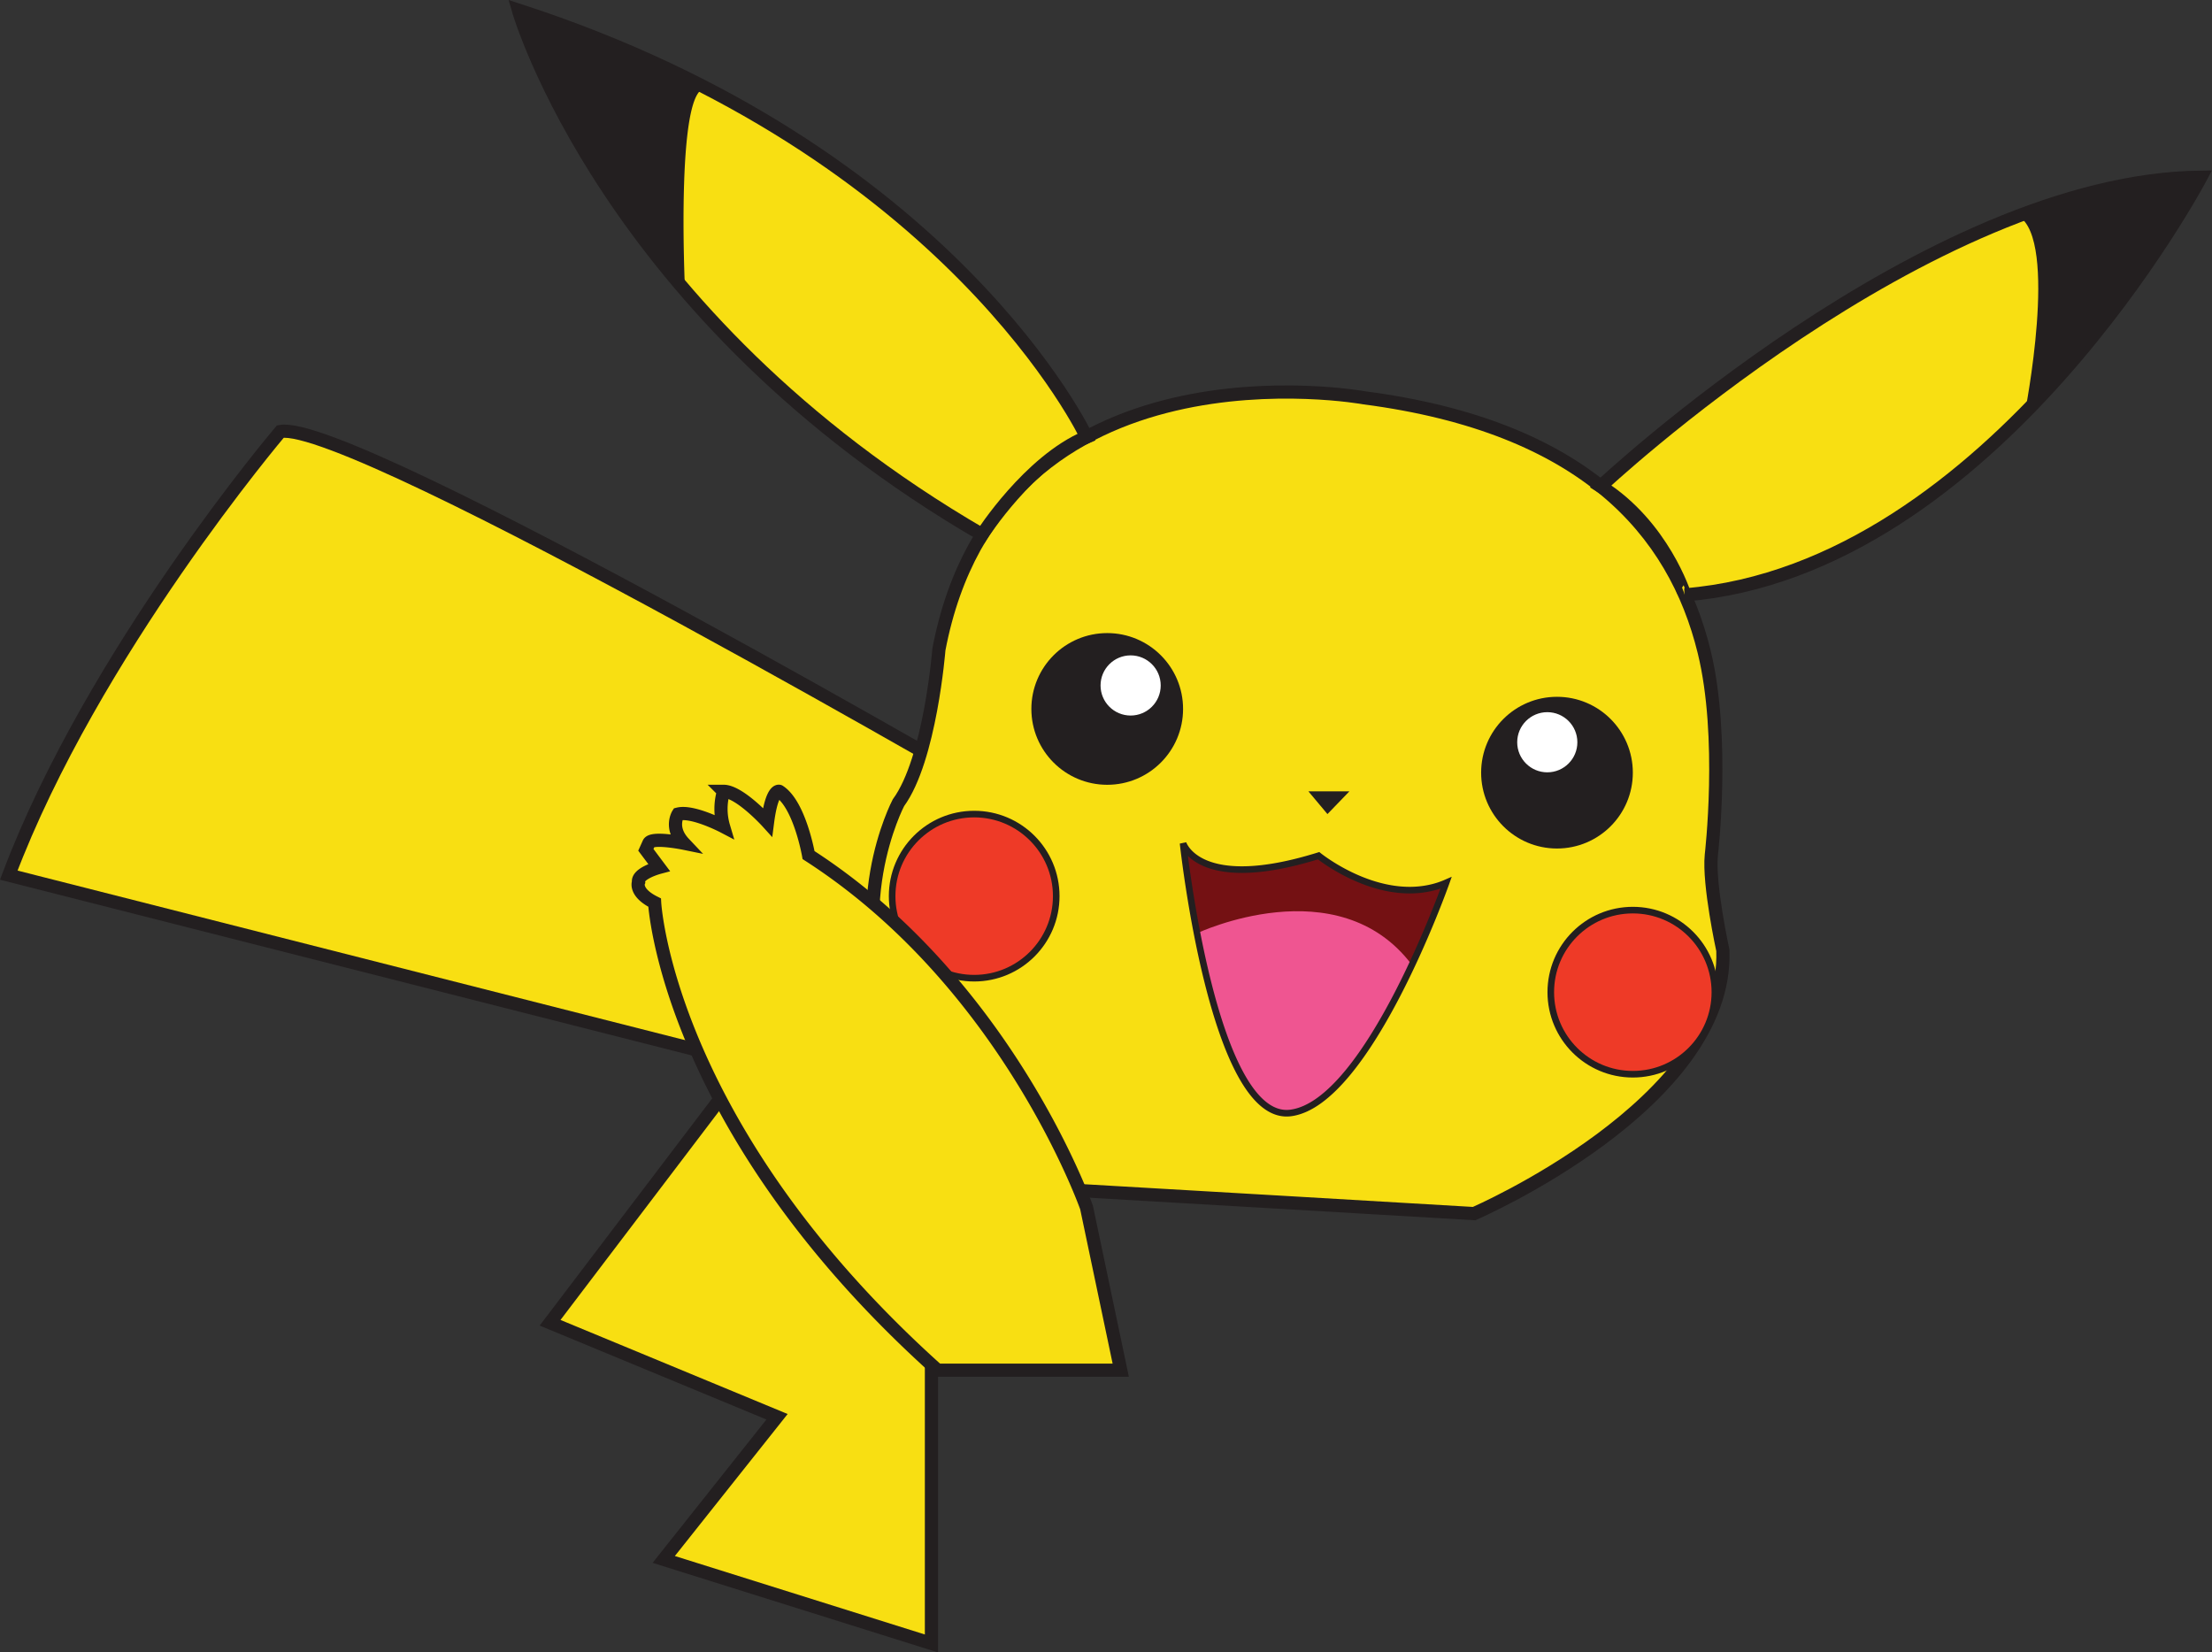 <svg xmlns="http://www.w3.org/2000/svg" viewBox="0 0 335.37 250.52">
  <rect x="0" y="0" width="335.37" height="250.52" fill="#333333" stroke="none"/>
  <defs>
    <style>
      .cls-1 {
        fill: #f8df12;
        stroke-width: 2px;
      }

      .cls-1, .cls-2, .cls-4, .cls-7 {
        stroke: #231f20;
        stroke-miterlimit: 10;
      }

      .cls-2 {
        fill: #ee3a27;
      }

      .cls-3 {
        fill: #231f20;
      }

      .cls-4 {
        fill: #fff;
      }

      .cls-5 {
        fill: #741113;
      }

      .cls-6 {
        fill: #ef5591;
      }

      .cls-7 {
        fill: none;
      }
    </style>
  </defs>
  <g id="tail">
    <path class="cls-1" d="M178.56,193.78s-102.89-60-113.86-58c0,0-28.44,33.49-41.18,67.26l112,28.45-29.93,39.41L140,285.15l-17.18,21.63,40.59,12.74V239Z" transform="translate(-22.19 -70.36)"/>
  </g>
  <g id="head">
    <path class="cls-1" d="M185.6,250.84c1.38.06,60.08,3.51,60.08,3.51s38.6-16.67,37.72-39.91c0,0-2.19-10-1.75-14.44,0,0,2.1-17.85-1.09-30.85-4.5-18.33-18.19-34.12-51.54-38.48,0,0-55.27-10.09-64.48,38.15,0,0-1.31,16.67-6.14,23.25,0,0-8.77,16.67,0,34.21C158.4,226.28,170.28,250.18,185.6,250.84Z" transform="translate(-22.19 -70.36)"/>
  </g>
  <g id="face">
    <circle class="cls-2" cx="247.56" cy="150.42" r="12.44"/>
    <circle class="cls-2" cx="147.7" cy="135.86" r="12.44"/>
    <circle class="cls-3" cx="167.87" cy="107.48" r="11.5"/>
    <circle class="cls-3" cx="236.06" cy="117.14" r="11.5"/>
    <circle class="cls-4" cx="171.42" cy="103.92" r="5.06"/>
    <circle class="cls-4" cx="234.59" cy="112.53" r="5.06"/>
    <polygon class="cls-3" points="201.26 123.42 204.59 119.97 198.37 119.97 201.26 123.42"/>
    <path class="cls-5" d="M201.56,198.11s2.33,7.56,20.55,1.89c0,0,8.49,6.89,17.13,4.84a13.5,13.5,0,0,0,2.2-.73S229.67,237.44,217.89,239,201.56,198.11,201.56,198.11Z" transform="translate(-22.19 -70.36)"/>
    <g id="Layer_6" data-name="Layer 6">
      <path class="cls-6" d="M203.69,211.84s21.33-10.06,32.54,4.77c0,0-9.9,22.17-18.34,22.39C217.89,239,208.61,240.9,203.69,211.84Z" transform="translate(-22.19 -70.36)"/>
    </g>
    <path class="cls-7" d="M201.56,198.2s2.33,7.56,20.55,1.89c0,0,8.49,6.89,17.13,4.84a12.6,12.6,0,0,0,2.2-.73s-11.77,33.33-23.55,34.89S201.56,198.2,201.56,198.2Z" transform="translate(-22.19 -70.36)"/>
  </g>
  <g id="arm">
    <path class="cls-1" d="M186.93,253.44S175,219.44,144.78,200c0,0-1.34-7.67-4.45-9.67,0,0-1.11-.44-1.77,4.67,0,0-4.23-4.67-6.67-4.67a9.4,9.4,0,0,0,0,5.34s-4.67-2.45-6.89-1.89c0,0-1.33,2.07.89,4.42,0,0-4.89-1-5.33,0l-.45,1,2,2.67s-3.33.89-3.11,2.22c0,0-.67,1.56,2.44,3.11,0,0,1.78,34,42.89,70.89h27.78Z" transform="translate(-22.19 -70.36)"/>
  </g>
  <g id="leftEar">
    <path class="cls-1" d="M186.93,136.61s-20.37-43.39-86.15-64.72c0,0,13.28,46.39,70.31,79.53C171.09,151.42,178.2,140.29,186.93,136.61Z" transform="translate(-22.19 -70.36)"/>
    <path class="cls-3" d="M126.05,114.39s-1.6-33.3,3.69-30.43a155.3,155.3,0,0,0-29-12.07S101.77,84.66,126.05,114.39Z" transform="translate(-22.19 -70.36)"/>
  </g>
  <g id="rightEar">
    <path class="cls-1" d="M264.88,144.09s49.45-46.42,91-46.87c0,0-31.41,59.55-78.26,63.33C277.63,160.55,274.33,150.05,264.88,144.09Z" transform="translate(-22.19 -70.36)"/>
    <path class="cls-3" d="M329.18,133s5.17-26.22-.95-29.87c0,0,15.66-6.31,27.66-5.87C355.89,97.22,341,122.34,329.18,133Z" transform="translate(-22.19 -70.36)"/>
  </g>
</svg>

